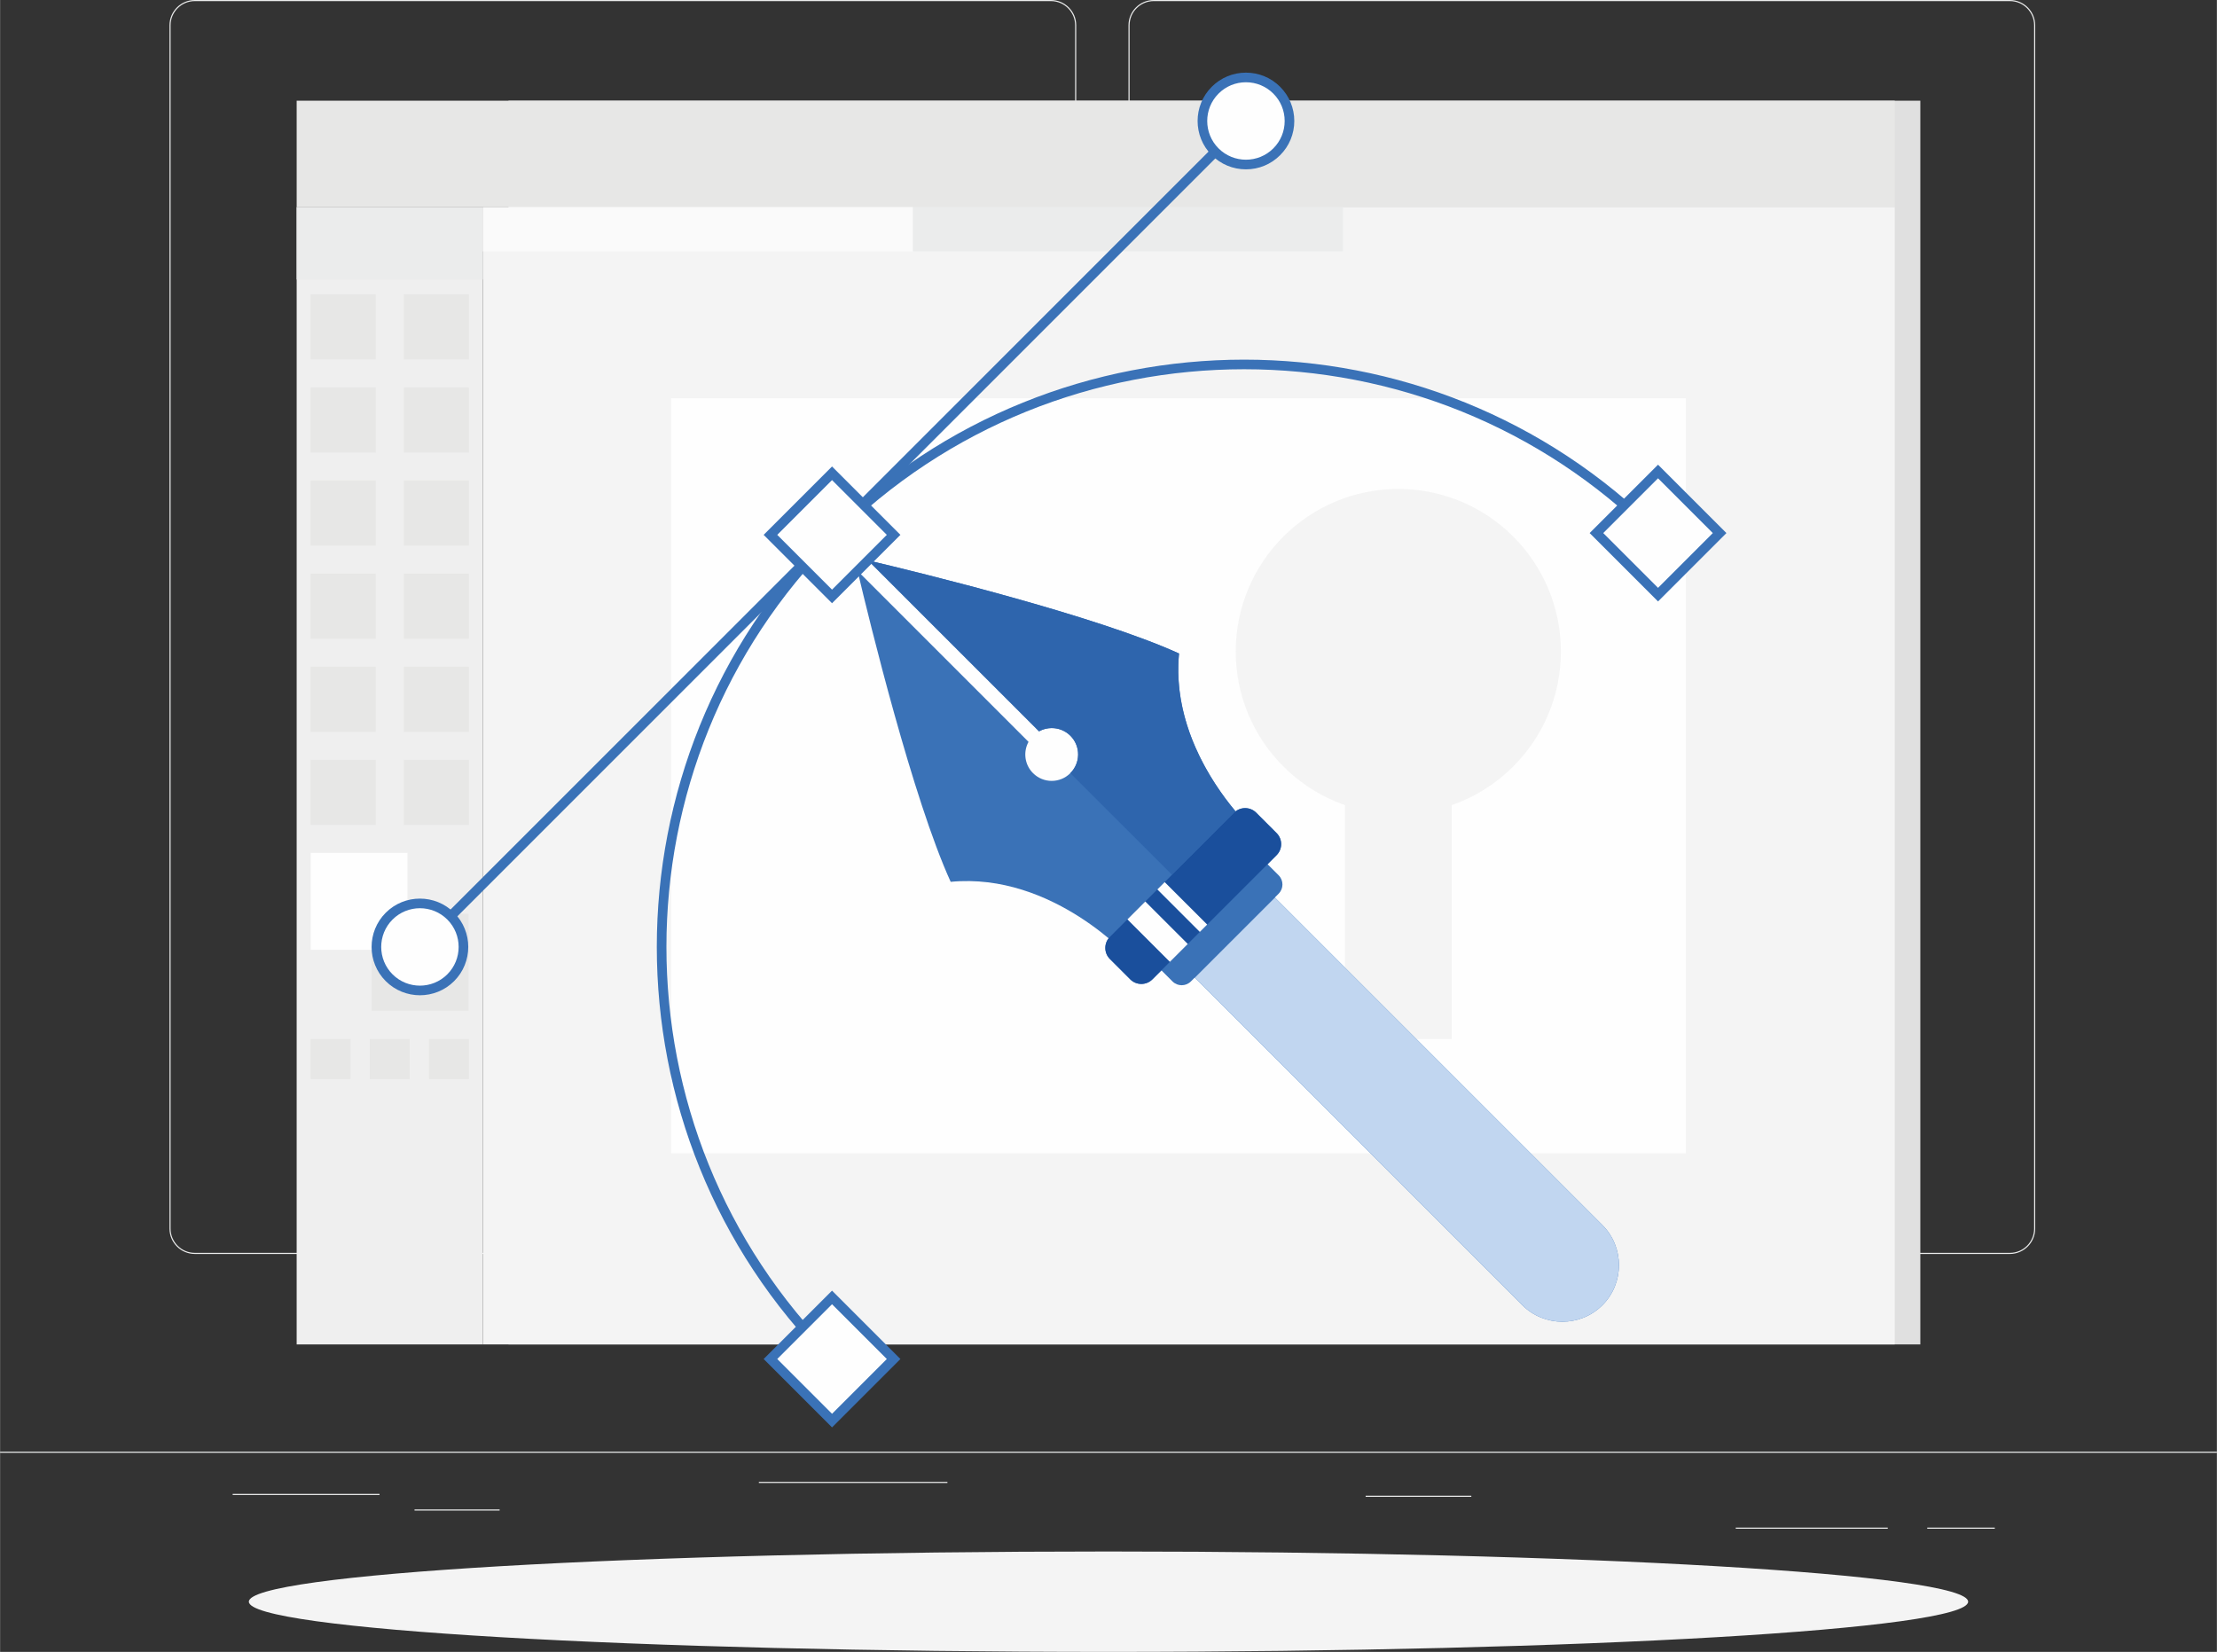 <?xml version="1.0" encoding="UTF-8"?>
<!DOCTYPE svg PUBLIC "-//W3C//DTD SVG 1.1//EN" "http://www.w3.org/Graphics/SVG/1.1/DTD/svg11.dtd">
<!-- Creator: CorelDRAW SE -->
<svg xmlns="http://www.w3.org/2000/svg" xml:space="preserve" width="722px" height="538px" version="1.1" style="shape-rendering:geometricPrecision; text-rendering:geometricPrecision; image-rendering:optimizeQuality; fill-rule:evenodd; clip-rule:evenodd"
viewBox="0 0 465949769 347233859"
 xmlns:xlink="http://www.w3.org/1999/xlink">
 <rect x="0" y="0" width="465949769" height="347233859" fill="#333333" stroke="none"/>
 <defs>
  <style type="text/css">
   <![CDATA[
    .fil11 {fill:#1A4F9C;fill-rule:nonzero}
    .fil9 {fill:#2E65AD;fill-rule:nonzero}
    .fil7 {fill:#3A72B7;fill-rule:nonzero}
    .fil10 {fill:#C1D6F0;fill-rule:nonzero}
    .fil8 {fill:#CCCCCB;fill-rule:nonzero}
    .fil1 {fill:#E0E0E0;fill-rule:nonzero}
    .fil5 {fill:#E7E7E6;fill-rule:nonzero}
    .fil0 {fill:#EBECEC;fill-rule:nonzero}
    .fil4 {fill:#EFEFEF;fill-rule:nonzero}
    .fil2 {fill:#F4F4F4;fill-rule:nonzero}
    .fil6 {fill:#FAFAFA;fill-rule:nonzero}
    .fil3 {fill:#FEFEFE;fill-rule:nonzero}
   ]]>
  </style>
 </defs>
 <g id="Szybki_x0020_kadr_x0020_-_x0020_zawartość">
  <g id="_1377300560">
   <polygon class="fil0" points="0,305379604 465949769,305379604 465949769,305147055 0,305147055 "/>
   <polygon class="fil0" points="48886386,314254591 79752888,314254591 79752888,314021279 48886386,314021279 "/>
   <polygon class="fil0" points="159485190,311725524 199116886,311725524 199116886,311492975 159485190,311492975 "/>
   <polygon class="fil0" points="87109063,317524002 104994754,317524002 104994754,317291452 87109063,317291452 "/>
   <polygon class="fil0" points="405066139,321342381 419263068,321342381 419263068,321109069 405066139,321109069 "/>
   <polygon class="fil0" points="364812280,321342381 396768332,321342381 396768332,321109069 364812280,321109069 "/>
   <polygon class="fil0" points="287025003,314638106 309235343,314638106 309235343,314404794 287025003,314404794 "/>
   <path class="fil0" d="M40924821 232549c-2805075,0 -5087106,2281268 -5087106,5085581l0 252947798c0,2804313 2282031,5085581 5087106,5085581l179948744 0c2803551,0 5084819,-2281268 5084819,-5085581l0 -252947798c0,-2804313 -2281268,-5085581 -5084819,-5085581l-179948744 0zm179948744 263352272l-179948744 0c-2933168,0 -5319655,-2385725 -5319655,-5318893l0 -252947798c0,-2932405 2386487,-5318130 5319655,-5318130l179948744 0c2931643,0 5318130,2385725 5318130,5318130l0 252947798c0,2933168 -2386487,5318893 -5318130,5318893z"/>
   <path class="fil0" d="M242491478 232549c-2803551,0 -5084819,2281268 -5084819,5085581l0 252947798c0,2804313 2281268,5085581 5084819,5085581l179947982 0c2805075,0 5087868,-2281268 5087868,-5085581l0 -252947798c0,-2804313 -2282793,-5085581 -5087868,-5085581l-179947982 0zm179947982 263352272l-179947982 0c-2932406,0 -5318130,-2385725 -5318130,-5318893l0 -252947798c0,-2932405 2385724,-5318130 5318130,-5318130l179947982 0c2933930,0 5320417,2385725 5320417,5318130l0 252947798c0,2933168 -2386487,5318893 -5320417,5318893z"/>
   <polygon class="fil1" points="106859721,282603521 403614423,282603521 403614423,21166539 106859721,21166539 "/>
   <polygon class="fil2" points="101476020,282603521 398229960,282603521 398229960,43532420 101476020,43532420 "/>
   <polygon class="fil3" points="141025370,242428956 354331561,242428956 354331561,83707747 141025370,83707747 "/>
   <polygon class="fil4" points="62336108,282603521 101476020,282603521 101476020,43532420 62336108,43532420 "/>
   <polygon class="fil0" points="62336108,58753328 101476020,58753328 101476020,43532420 62336108,43532420 "/>
   <polygon class="fil5" points="62336108,43532420 398229197,43532420 398229197,21166539 62336108,21166539 "/>
   <polygon class="fil6" points="101476020,52851156 191869743,52851156 191869743,43532420 101476020,43532420 "/>
   <polygon class="fil0" points="191869743,52851156 282264228,52851156 282264228,43532420 191869743,43532420 "/>
   <polygon class="fil5" points="65271563,75558618 78970608,75558618 78970608,61860335 65271563,61860335 "/>
   <polygon class="fil5" points="84841519,75558618 98539802,75558618 98539802,61860335 84841519,61860335 "/>
   <polygon class="fil5" points="84841519,95129337 98539802,95129337 98539802,81429529 84841519,81429529 "/>
   <polygon class="fil5" points="65271563,95129337 78970608,95129337 78970608,81429529 65271563,81429529 "/>
   <polygon class="fil5" points="65271563,114698530 78970608,114698530 78970608,101000247 65271563,101000247 "/>
   <polygon class="fil5" points="84841519,114698530 98539802,114698530 98539802,101000247 84841519,101000247 "/>
   <polygon class="fil5" points="84841519,134268486 98539802,134268486 98539802,120569441 84841519,120569441 "/>
   <polygon class="fil5" points="65271563,134268486 78970608,134268486 78970608,120569441 65271563,120569441 "/>
   <polygon class="fil5" points="65271563,153838442 78970608,153838442 78970608,140139396 65271563,140139396 "/>
   <polygon class="fil5" points="84841519,153838442 98539802,153838442 98539802,140139396 84841519,140139396 "/>
   <polygon class="fil5" points="84841519,173408398 98539802,173408398 98539802,159709352 84841519,159709352 "/>
   <polygon class="fil5" points="65271563,173408398 78970608,173408398 78970608,159709352 65271563,159709352 "/>
   <polygon class="fil5" points="65271563,226813859 73666203,226813859 73666203,218419220 65271563,218419220 "/>
   <polygon class="fil5" points="90145162,226813859 98539802,226813859 98539802,218419220 90145162,218419220 "/>
   <polygon class="fil5" points="77708744,226813859 86103384,226813859 86103384,218419220 77708744,218419220 "/>
   <polygon class="fil5" points="78093022,212462914 98455169,212462914 98455169,192100767 78093022,192100767 "/>
   <polygon class="fil3" points="65271563,199641456 85633711,199641456 85633711,179279308 65271563,179279308 "/>
   <path class="fil2" d="M293890918 171120267c-18871546,0 -34169462,-15297915 -34169462,-34169461 0,-18870784 15297916,-34169462 34169462,-34169462 18871546,0 34169462,15298678 34169462,34169462 0,18871546 -15297916,34169461 -34169462,34169461z"/>
   <polygon class="fil2" points="282675954,218419220 305105882,218419220 305105882,159709352 282675954,159709352 "/>
   <path class="fil2" d="M413660542 336681469c0,5828213 -80895809,10552390 -180685276,10552390 -99790230,0 -180685277,-4724177 -180685277,-10552390 0,-5827451 80895047,-10552390 180685277,-10552390 99789467,0 180685276,4724939 180685276,10552390z"/>
   <path class="fil7" d="M263984347 175150609l-26387074 26387074c0,0 -16265472,-18234895 -37794939,-16174739 -7963090,-17479302 -17061476,-54726798 -19569194,-65356958l35932260 35933022c-1153596,2109715 -834889,4797372 946970,6579232 2169950,2170712 5673435,2170712 7843384,0 2169950,-2169187 2179862,-5682584 9912,-7853296 -1781859,-1781097 -4478666,-2089892 -6589906,-936296l-35933022 -35932260c10630160,2507718 47877656,11606104 65356958,19569194 -2050244,21519555 16184651,37785027 16184651,37785027z"/>
   <g>
    <path class="fil8" d="M259681809 170558337c-5253321,-6299410 -13278170,-18524628 -11882113,-33191230 762,1525 762,1525 2287,1525 -1399106,14666601 6627267,26891820 11880588,33188180l-762 1525zm-34726817 -8040097l0 0c1206205,-1206968 1745261,-2830999 1613357,-4408520 133429,1576759 -405627,3200790 -1612595,4408520l0 0 -762 0zm1613357 -4408520l-763 0 763 0zm-8198689 -4380309l-35932260 -35932260c3050,1525 5338,1525 8387,2287l35928448 35926923c-2287,1525 -3050,2287 -4575,3050z"/>
   </g>
   <path class="fil9" d="M246320531 183883017l-21365539 -21364777c762,0 762,0 762,0 1206968,-1207730 1746024,-2831761 1612595,-4408520l-763 0c-105981,-1256528 -637413,-2482557 -1597345,-3444014 -1082687,-1082687 -2498568,-1621743 -3917498,-1621743 -921810,0 -1845144,227974 -2678508,682398l-35928448 -35926923c10646172,2512292 47882232,11604579 65353909,19567669 -1396057,14666602 6628792,26891820 11882113,33191230 -105982,81583 -206626,170028 -303458,266860l-13057820 13057820z"/>
   <path class="fil7" d="M336793550 274356035l0 0c-4629633,4629633 -12205394,4629633 -16835027,0l-77386987 -77386987 16835026 -16835027 77386988 77386988c4629632,4629632 4629632,12205394 0,16835026z"/>
   <path class="fil10" d="M328376036 277827497c-3051348,0 -6102697,-1156646 -8417513,-3471462l-68861968 -68861968 16835027 -16835026 68861968 68861968c2314816,2314816 3472224,5366164 3472224,8418275 0,3050587 -1157408,6101935 -3472224,8416751l0 0c-2314816,2314816 -5366165,3471462 -8417514,3471462z"/>
   <path class="fil7" d="M268739785 187850075l-18452958 18452958c-1060576,1059814 -2795163,1059814 -3855739,0l-4669280 -4669280c-1060577,-1060576 -1060577,-2795163 0,-3855740l18452957 -18452958c1060577,-1060576 2796689,-1060576 3855740,0l4669280 4669280c1060576,1060577 1060576,2795164 0,3855740z"/>
   <path class="fil7" d="M268309760 179755843l-26117165 26116402c-1274064,1274827 -3359381,1274827 -4633444,0l-4297202 -4295676c-1274826,-1274827 -1274826,-3360143 0,-4634970l26116402 -26116402c1274827,-1274826 3360144,-1274826 4634970,0l4296439 4297201c1274064,1274064 1274064,3359381 0,4633445z"/>
   <path class="fil11" d="M239875492 206828365c-839464,0 -1679691,-318707 -2316341,-956120l-4297202 -4295676c-637413,-637413 -956120,-1477640 -956120,-2317866 0,-839464 318707,-1679691 956120,-2317104l26116402 -26116402c637413,-637413 1477640,-956120 2317866,-956120 839464,0 1679691,318707 2317104,956120l4296439 4297201c636651,636651 955357,1476878 955357,2316342 0,840226 -318706,1679690 -955357,2317103l-1904615 1903852 -22308697 22308698 -1903853 1903852c-637413,637413 -1476877,956120 -2317103,956120z"/>
   <polygon class="fil3" points="249638740,198426863 245879069,202186533 236948423,193255125 240707331,189496980 "/>
   <polygon class="fil3" points="252173143,195892460 253715591,194350012 244784183,185420128 243241734,186961814 "/>
   <path class="fil7" d="M174151030 286384540c-48156716,-48156716 -48156716,-126513547 0,-174670262 48156715,-48157478 126513546,-48157478 174670262,0l-1430368 1428842c-47367573,-47368336 -124441954,-47368336 -171810290,0 -47367573,47369098 -47367573,124442716 0,171811052l-1429604 1430368z"/>
   <polygon class="fil7" points="88960306,199764973 87530701,198333844 260770596,25093186 262200963,26523554 "/>
   <polygon class="fil3" points="187810427,112428699 174865451,125372913 161921237,112428699 174865451,99484485 "/>
   <path class="fil7" d="M163350842 112428699l11514609 11514609 11514609 -11514609 -11514609 -11514609 -11514609 11514609zm11514609 14374581l-14374581 -14374581 14374581 -14374582 14374581 14374582 -14374581 14374581z"/>
   <polygon class="fil3" points="187810427,285668594 174865451,298614332 161921237,285668594 174865451,272725142 "/>
   <path class="fil7" d="M163350842 285668594l11514609 11514609 11514609 -11514609 -11514609 -11513847 -11514609 11513847zm11514609 14374581l-14374581 -14374581 14374581 -14374582 14374581 14374582 -14374581 14374581z"/>
   <polygon class="fil3" points="361426975,112052046 348481999,124997022 335538547,112052046 348481999,99107832 "/>
   <path class="fil7" d="M336968152 112052046l11513847 11514609 11514609 -11514609 -11514609 -11514610 -11513847 11514610zm11513847 14374581l-14374581 -14374581 14374581 -14374582 14374581 14374582 -14374581 14374581z"/>
   <path class="fil3" d="M268334158 18959991c3575156,3574393 3575156,9369058 0,12944214 -3574393,3574393 -9369820,3574393 -12944214,0 -3574393,-3575156 -3574393,-9369821 0,-12944214 3574394,-3575156 9369821,-3575156 12944214,0z"/>
   <path class="fil7" d="M261862433 17290213c-2175287,0 -4220194,847088 -5757305,2384962 -3174104,3174866 -3174104,8339743 0,11513846 3174867,3175629 8340505,3174867 11514609,0 1537111,-1537111 2384200,-3582017 2384200,-5757304 0,-2174524 -847089,-4219431 -2384200,-5756542 -1537873,-1537874 -3582780,-2384962 -5757304,-2384962zm0 18305804c-2715868,0 -5268571,-1056764 -7188435,-2975866 -3961721,-3964008 -3961721,-10412860 0,-14374581 1919864,-1921389 4472567,-2977390 7188435,-2977390 2714343,0 5267045,1056001 7186147,2977390 1921389,1919101 2977390,4471804 2977390,7186147 0,2715105 -1056001,5267045 -2977390,7188434 -1919102,1919102 -4471804,2975866 -7186147,2975866z"/>
   <path class="fil3" d="M94717610 192576539c3574394,3575156 3574394,9370583 0,12944214 -3574393,3575156 -9369820,3575156 -12944976,0 -3574393,-3573631 -3574393,-9369058 0,-12944214 3575156,-3574393 9370583,-3574393 12944976,0z"/>
   <path class="fil7" d="M88245122 190910573c-2085317,0 -4169109,793717 -5757304,2381150 -3174104,3174866 -3174104,8340505 0,11514609 3174866,3174866 8340505,3174104 11514609,0 3174104,-3174104 3174104,-8339743 0,-11514609 -1586671,-1587433 -3672750,-2381150 -5757305,-2381150zm0 18298179c-2603024,0 -5205286,-991192 -7186909,-2972053 -3963246,-3963246 -3963246,-10412098 0,-14374581 3963246,-3963246 10412098,-3963246 14373819,0 3964008,3962483 3964008,10411335 0,14374581 -1980861,1980861 -4583885,2972053 -7186910,2972053z"/>
  </g>
 </g>
</svg>
